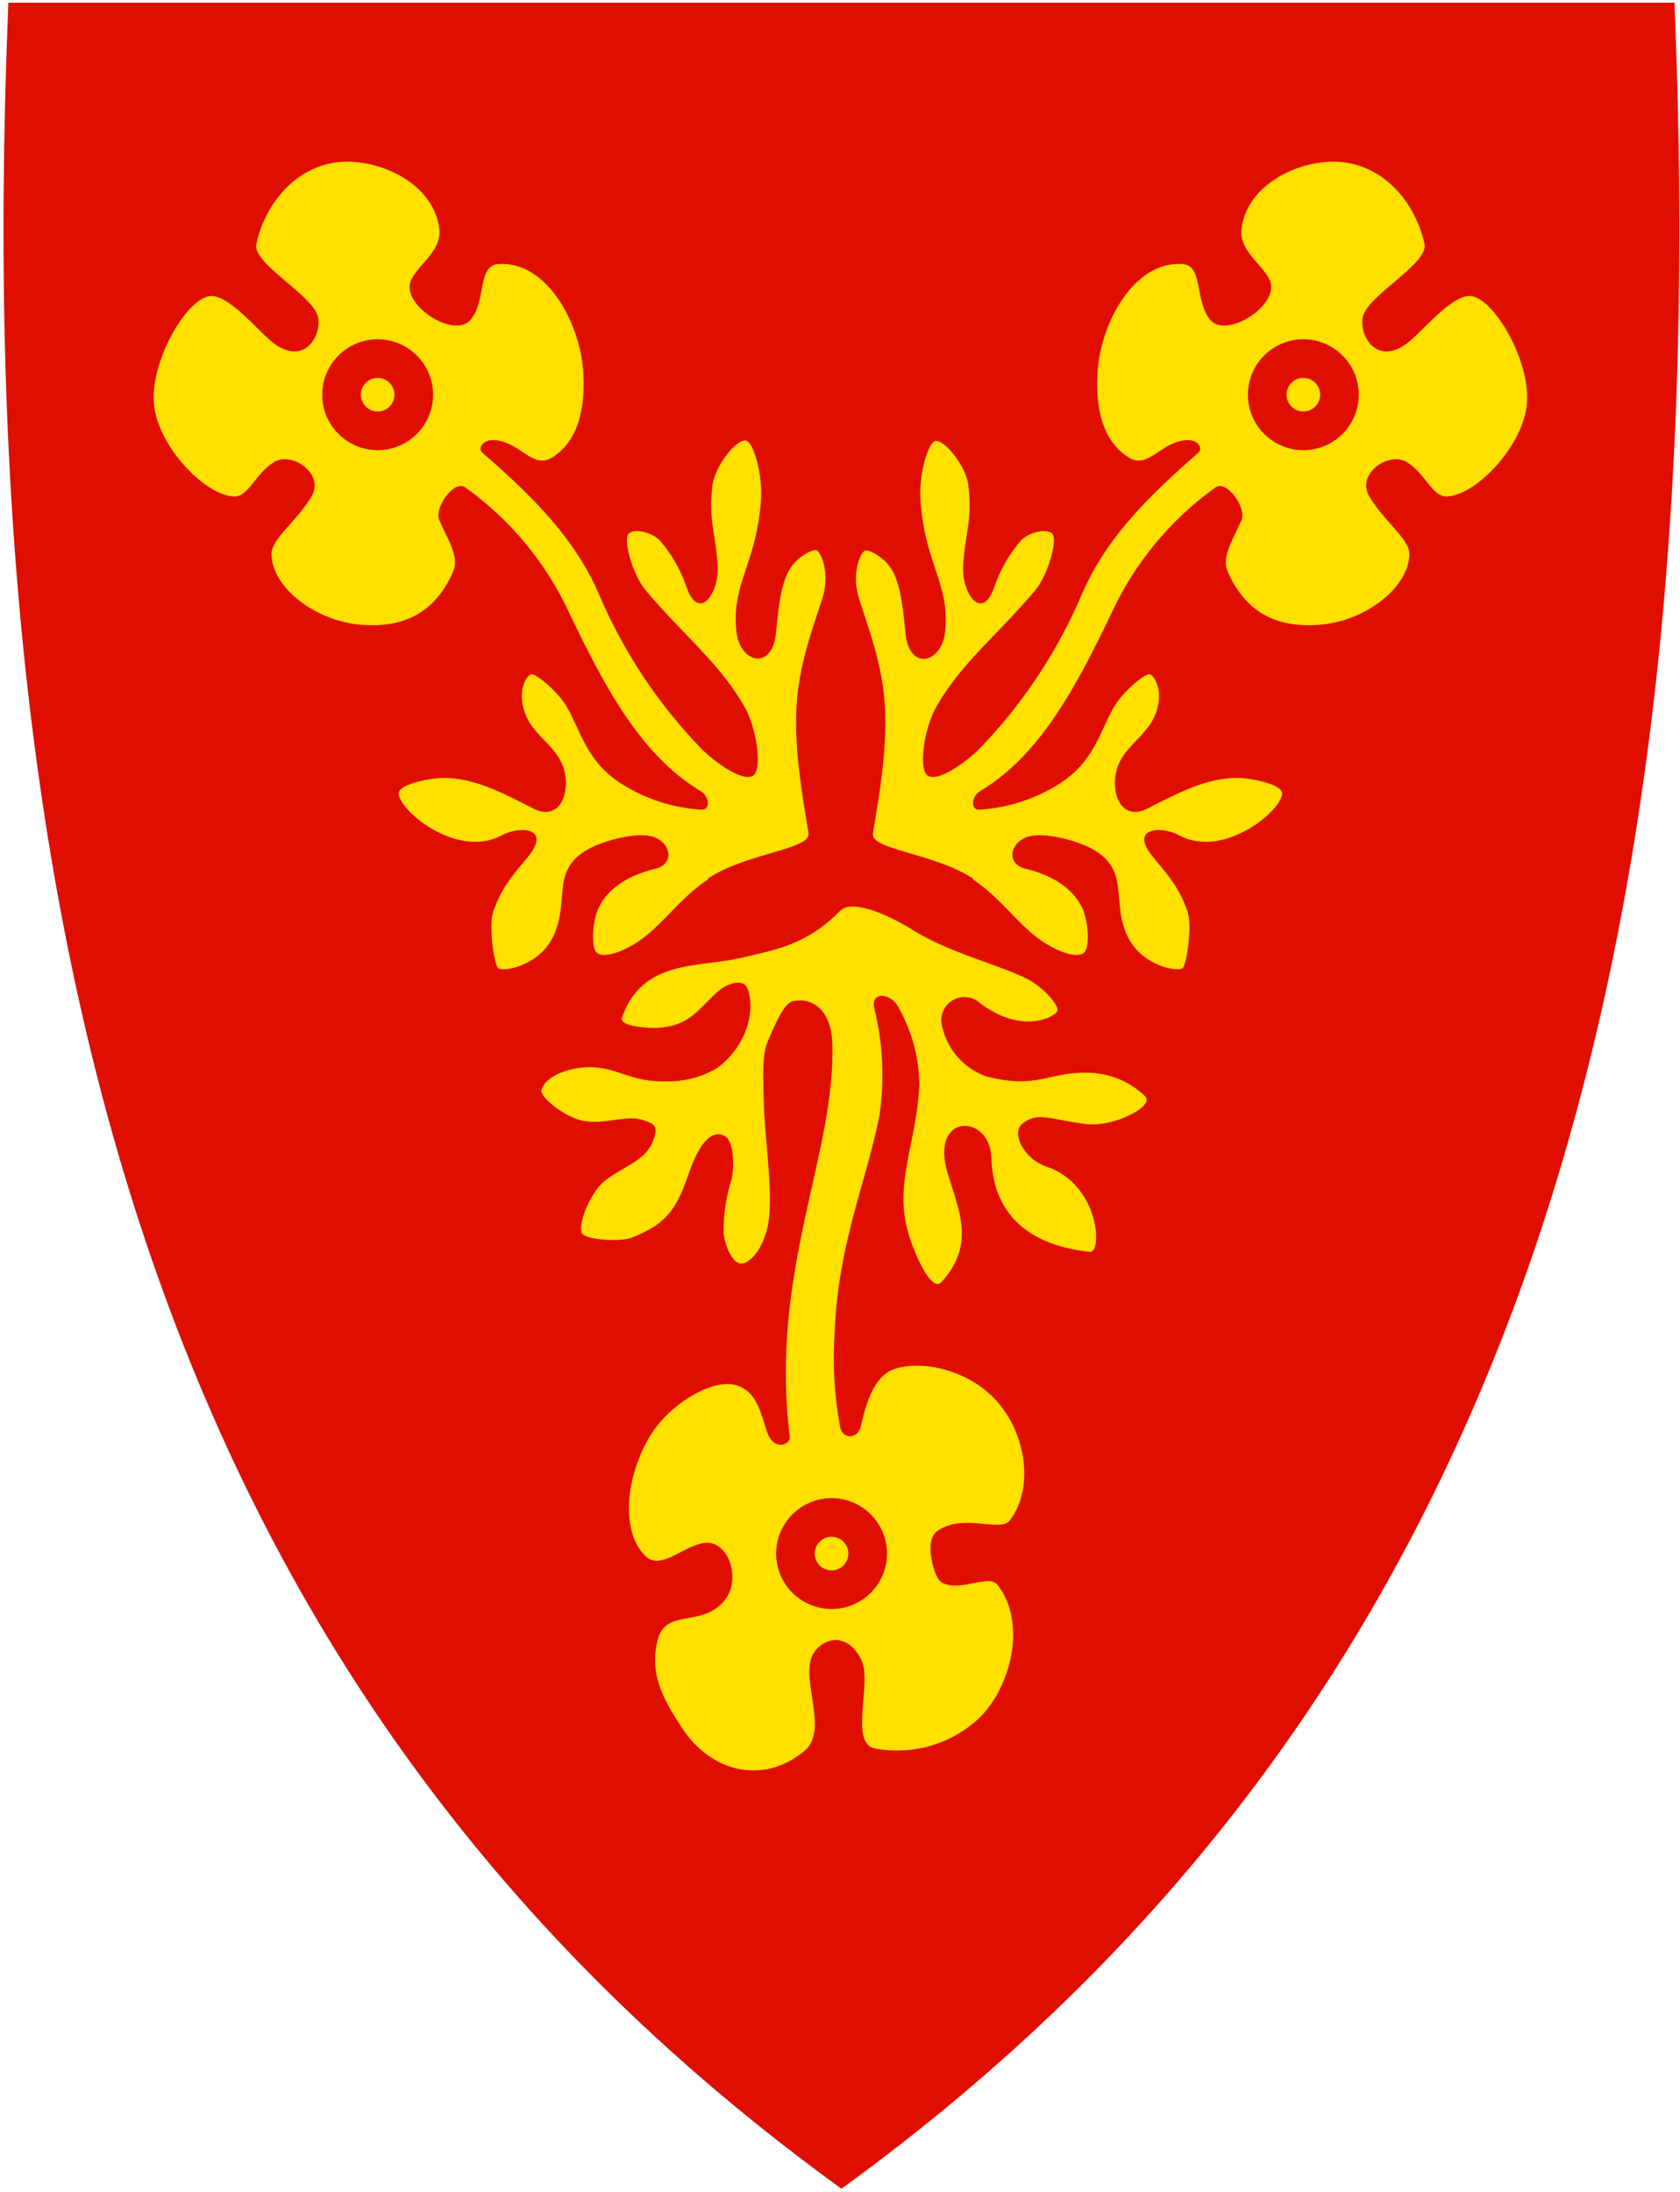 <svg width="401" height="523" viewBox="0 0 401 523" fill="none" xmlns="http://www.w3.org/2000/svg">
<g clip-path="url(#clip0)">
<path d="M200.552 522.078C122.741 465.623 69.402 394.319 37.484 304.112C8.531 222.333 -3.054 123.228 1.981 1.146V0.655H399.7V1.146C404.735 123.228 393.128 222.333 364.197 304.112C332.194 394.319 278.854 465.623 201.128 522.078L200.83 522.291L200.552 522.078Z" fill="#E00E00"/>
<path d="M168.977 209.851C162.171 214.332 158.053 220.946 152.164 224.786C147.897 227.581 143.758 228.648 142.392 227.283C141.027 225.917 141.475 220.007 142.627 217.233C144.505 212.689 149.028 209.105 156.367 207.312C161.275 206.118 160.016 200.912 155.813 199.653C152.463 198.671 146.489 199.952 142.136 201.786C130.722 206.822 136.312 214.588 132.066 223.421C128.61 230.654 119.969 231.955 118.923 231.038C117.878 230.12 116.598 220.69 117.75 217.468C120.054 210.961 123.105 208.102 126.284 204.133C131.554 197.349 123.852 197.114 119.883 199.269C115.232 201.786 109.898 201.168 104.82 198.693C98.569 195.663 94.43 190.543 95.283 188.857C96.137 187.171 101.001 186.083 103.818 185.763C111.968 184.846 119.926 189.177 127.287 192.932C133.538 196.111 136.248 189.326 134.605 183.523C133.133 178.381 127.906 175.885 125.729 171.17C123.169 165.644 125.345 161.355 126.796 160.907C127.842 160.587 133.346 165.174 135.33 168.759C138.616 174.349 139.939 181.731 148.388 187.065C154.099 190.679 160.631 192.792 167.377 193.209C169.51 193.38 169.51 190.18 167.206 188.75C152.932 180.216 144.313 163.83 136.056 146.655C130.525 134.53 121.91 124.069 111.072 116.316C108.405 114.374 103.626 121.159 104.842 124.061C106.741 128.541 109.706 132.808 108.191 136.329C103.412 147.359 94.963 149.642 86.856 149.13C75.953 148.575 65.051 140.596 64.795 132.36C64.667 128.605 70.875 124.445 74.396 118.385C77.468 113.094 69.83 107.717 65.499 110.214C61.168 112.71 59.333 118.535 55.983 118.471C49.049 118.343 37.933 106.779 36.781 96.772C35.629 86.766 44.12 71.788 49.817 70.7C54.468 69.825 61.829 79.384 65.52 82.051C73.308 87.662 77.276 78.85 75.697 74.989C73.564 69.761 60.165 62.742 61.189 58.176C63.6 47.316 72.198 38.227 83.506 38.59C93.192 38.91 103.668 44.99 104.842 54.528C105.524 59.627 100.361 62.678 98.27 66.518C95.07 72.386 108.17 80.898 112.181 76.461C116.192 72.023 113.824 63.318 118.987 62.998C130.487 62.272 138.317 76.909 139.171 88.259C139.768 96.324 138.531 104.986 131.746 109.19C127.692 111.686 125.089 107.056 120.246 105.456C115.403 103.856 113.845 106.971 115.168 108.059C128.972 119.964 137.741 129.736 142.905 141.662C148.708 155.348 156.974 167.851 167.291 178.552C170.641 181.944 177.959 187.236 180.093 184.782C181.799 182.776 180.605 174.114 177.959 169.122C172.092 158.454 163.024 151.498 154.148 140.916C150.927 137.075 148.537 128.413 150.159 127.24C151.78 126.066 155.535 127.048 157.455 128.925C160.3 132.189 162.475 135.98 163.856 140.084C166.8 148.511 171.622 141.598 171.302 135.176C170.918 127.432 168.998 124.189 170.065 115.782C170.62 111.387 175.484 104.965 177.938 105.114C179.837 105.242 182.205 113.414 181.586 120.049C180.327 134.984 174.588 139.252 175.762 150.666C176.53 158.198 184.296 160.161 185.213 151.093C185.96 143.049 186.728 137.203 189.886 134.024C191.571 132.36 194.153 130.867 195.028 131.379C195.902 131.891 198.228 136.691 196.308 142.729C194.174 149.557 190.59 158.56 190.099 168.93C189.608 179.299 191.507 189.817 192.979 198.799C193.619 202.725 178.364 203.451 169.041 209.595L168.977 209.851Z" fill="#FFE000"/>
<path d="M232.217 209.851C239.023 214.332 243.141 220.946 249.03 224.786C253.297 227.581 257.436 228.648 258.801 227.283C260.167 225.917 259.719 220.007 258.567 217.233C256.689 212.689 252.166 209.105 244.826 207.312C239.919 206.118 241.178 200.912 245.381 199.653C248.731 198.671 254.705 199.952 259.057 201.786C270.472 206.822 264.882 214.588 269.128 223.421C272.584 230.654 281.225 231.955 282.271 231.038C283.316 230.12 284.596 220.69 283.444 217.468C281.14 210.961 278.089 208.102 274.91 204.133C269.64 197.349 277.342 197.114 281.31 199.269C285.962 201.786 291.296 201.168 296.373 198.693C302.625 195.663 306.764 190.543 305.91 188.857C305.057 187.171 300.193 186.083 297.376 185.763C289.226 184.846 281.268 189.177 273.907 192.932C267.656 196.111 264.946 189.326 266.589 183.523C268.061 178.381 273.288 175.885 275.464 171.17C278.025 165.644 275.848 161.355 274.398 160.907C273.352 160.587 267.848 165.174 265.863 168.759C262.578 174.349 261.255 181.731 252.806 187.065C247.094 190.679 240.563 192.792 233.817 193.209C231.684 193.38 231.684 190.18 233.988 188.75C248.261 180.216 256.881 163.83 265.138 146.655C270.669 134.53 279.283 124.069 290.122 116.316C292.789 114.374 297.568 121.159 296.352 124.061C294.453 128.541 291.488 132.808 293.002 136.329C297.782 147.359 306.23 149.642 314.338 149.13C325.241 148.575 336.143 140.596 336.399 132.36C336.527 128.605 330.318 124.445 326.798 118.385C323.726 113.094 331.364 107.717 335.695 110.214C340.026 112.71 341.861 118.535 345.211 118.471C352.145 118.343 363.261 106.779 364.413 96.772C365.565 86.766 357.073 71.788 351.377 70.7C346.726 69.825 339.365 79.384 335.674 82.051C327.886 87.662 323.918 78.85 325.497 74.989C327.63 69.761 341.029 62.742 340.005 58.176C337.594 47.316 328.996 38.227 317.688 38.59C308.001 38.91 297.526 44.99 296.352 54.528C295.669 59.627 300.833 62.678 302.924 66.518C306.124 72.386 293.024 80.898 289.013 76.461C285.001 72.023 287.37 63.318 282.207 62.998C270.707 62.272 262.876 76.909 262.023 88.259C261.426 96.324 262.663 104.986 269.448 109.19C273.502 111.686 276.105 107.056 280.948 105.456C285.791 103.856 287.348 106.971 286.026 108.059C272.221 119.964 263.452 129.736 258.289 141.662C252.486 155.348 244.22 167.851 233.903 178.552C230.553 181.944 223.235 187.236 221.101 184.782C219.394 182.776 220.589 174.114 223.235 169.122C229.102 158.454 238.17 151.498 247.045 140.916C250.267 137.075 252.657 128.413 251.035 127.24C249.414 126.066 245.658 127.048 243.738 128.925C240.894 132.189 238.719 135.98 237.338 140.084C234.393 148.511 229.571 141.598 229.891 135.176C230.275 127.432 232.196 124.189 231.129 115.782C230.702 111.601 225.816 105.2 223.405 105.2C221.506 105.328 219.138 113.499 219.757 120.135C221.016 135.07 226.755 139.337 225.582 150.751C224.814 158.283 217.047 160.246 216.13 151.178C215.383 143.135 214.615 137.289 211.457 134.11C209.772 132.445 207.19 130.952 206.315 131.464C205.441 131.976 203.115 136.777 205.035 142.815C207.169 149.642 210.753 158.646 211.244 169.015C211.735 179.384 209.836 189.902 208.364 198.885C207.724 202.811 222.979 203.536 232.302 209.681L232.217 209.851Z" fill="#FFE000"/>
<path d="M200.618 217.297C203.008 214.865 210.475 217.297 218.007 222.013C227.011 227.581 238.51 230.141 245.402 233.726C249.093 235.646 252.912 239.999 252.379 241.279C251.845 242.559 244.1 247.039 233.966 239.401C233.141 238.632 232.099 238.134 230.983 237.974C229.866 237.814 228.727 237.999 227.718 238.506C226.71 239.012 225.881 239.815 225.343 240.807C224.804 241.798 224.582 242.931 224.706 244.052C225.181 246.944 226.421 249.655 228.297 251.906C230.172 254.157 232.616 255.865 235.374 256.854C247.728 260.033 250.032 255.744 259.675 255.979C264.755 256.042 269.62 258.033 273.288 261.548C275.848 263.894 265.756 269.164 258.907 268.204C250.01 266.945 247.472 265.281 243.972 268.204C241.391 270.338 244.271 276.525 249.797 278.381C262.47 282.649 263.217 299.056 260.102 298.714C244.335 297.05 236.953 288.623 236.633 276.312C236.313 265.644 221.826 265.473 226.179 279.939C228.803 288.644 232.942 297.007 224.685 305.968C222.338 308.486 218.284 299.29 216.833 294.362C213.27 282.393 218.839 272.749 219.436 258.795C219.355 252.321 217.637 245.972 214.444 240.34C212.673 236.905 207.787 236.499 208.662 240.511C210.747 248.881 211.175 257.579 209.921 266.113C206.955 281.582 200.106 296.602 199.253 317.319C198.687 325.05 199.111 332.822 200.512 340.447C201.173 343.669 204.779 343.37 205.483 340.298C206.699 334.921 208.598 328.392 213.356 326.728C219.756 324.488 229.934 326.728 236.42 332.83C244.954 340.746 247.087 354.976 241.028 362.807C238.724 365.772 230.211 361.057 223.96 365.175C222.039 366.412 221.826 369.058 222.317 371.832C222.807 374.605 223.682 377.187 225.112 377.806C229.678 379.79 236.057 375.544 238.105 378.19C245.082 387.151 241.412 402.171 234.009 409.702C230.705 412.883 226.687 415.225 222.292 416.532C217.896 417.838 213.252 418.072 208.747 417.213C202.709 415.911 208.15 401.616 205.654 396.24C203.947 392.57 201.514 391.332 199.253 391.332C197.642 391.478 196.142 392.211 195.037 393.391C193.931 394.571 193.298 396.117 193.258 397.733C192.575 403.622 197.141 413.564 192.041 417.789C182.056 426.067 169.575 422.888 162.62 412.092C158.118 405.115 155.067 399.547 156.902 391.588C158.736 383.63 167.271 388.473 172.775 382.115C177.17 377.059 173.927 367.33 168.017 368.183C163.046 368.909 157.627 374.925 153.979 371.256C147.962 365.196 149.413 352.053 155.28 342.474C160.059 334.729 170.364 328.798 175.869 330.59C180.392 332.062 181.395 336.35 183.016 341.471C184.638 346.592 188.734 344.607 188.521 342.943C183.55 303.045 199.765 275.096 198.634 248.426C198.378 242.239 194.836 237.758 189.225 238.91C187.092 239.358 184.958 244.607 183.379 248.191C181.8 251.776 182.184 256.896 182.291 262.38C182.483 271.383 184.254 281.88 183.635 289.817C183.144 297.221 178.877 302.021 176.53 301.488C174.802 301.061 173.01 297.413 172.733 294.234C172.646 290.011 173.252 285.802 174.525 281.774C175.442 278.168 175.08 272.237 173.053 271.106C171.026 269.975 167.697 270.274 164.284 280.366C161.147 289.625 158.16 292.335 150.885 295.301C148.09 296.431 139.236 295.919 138.766 294.042C138.105 291.417 141.199 284.249 144.292 281.816C148.559 278.467 153.979 277.016 155.813 272.429C157.35 268.61 156.091 268.162 153.68 267.33C149.669 265.9 144.954 268.311 139.556 267.522C135.118 266.881 128.888 261.868 129.25 260.203C130.019 256.598 136.59 254.379 141.753 254.677C147.621 255.019 150.842 258.155 158.694 258.048C163.029 258.19 167.317 257.111 171.068 254.933C179.304 248.874 180.136 239.614 178.344 235.731C177.384 233.598 173.885 234.387 171.346 236.606C166.631 240.724 164.646 245.14 156.133 245.29C153.595 245.29 147.77 244.778 148.453 242.815C153.317 228.968 166.353 230.931 176.53 228.648C185.939 226.514 192.852 225.17 200.618 217.255V217.297Z" fill="#FFE000"/>
<path d="M90.14 107.419C97.446 107.419 103.368 101.496 103.368 94.19C103.368 86.885 97.446 80.962 90.14 80.962C82.835 80.962 76.912 86.885 76.912 94.19C76.912 101.496 82.835 107.419 90.14 107.419Z" fill="#E00E00"/>
<path d="M311.092 107.419C318.398 107.419 324.321 101.496 324.321 94.19C324.321 86.885 318.398 80.962 311.092 80.962C303.787 80.962 297.864 86.885 297.864 94.19C297.864 101.496 303.787 107.419 311.092 107.419Z" fill="#E00E00"/>
<path d="M198.486 383.95C205.792 383.95 211.714 378.028 211.714 370.722C211.714 363.417 205.792 357.494 198.486 357.494C191.18 357.494 185.258 363.417 185.258 370.722C185.258 378.028 191.18 383.95 198.486 383.95Z" fill="#E00E00"/>
<path d="M90.141 98.202C92.356 98.202 94.152 96.406 94.152 94.191C94.152 91.975 92.356 90.179 90.141 90.179C87.926 90.179 86.13 91.975 86.13 94.191C86.13 96.406 87.926 98.202 90.141 98.202Z" fill="#FFE000"/>
<path d="M311.093 98.202C313.308 98.202 315.104 96.406 315.104 94.191C315.104 91.975 313.308 90.179 311.093 90.179C308.878 90.179 307.082 91.975 307.082 94.191C307.082 96.406 308.878 98.202 311.093 98.202Z" fill="#FFE000"/>
<path d="M198.483 374.733C200.698 374.733 202.494 372.937 202.494 370.722C202.494 368.507 200.698 366.711 198.483 366.711C196.268 366.711 194.472 368.507 194.472 370.722C194.472 372.937 196.268 374.733 198.483 374.733Z" fill="#FFE000"/>
</g>
<defs>
<clipPath id="clip0">
<rect x="0.84" y="0.655" width="400" height="521.64" fill="white"/>
</clipPath>
</defs>
</svg>
